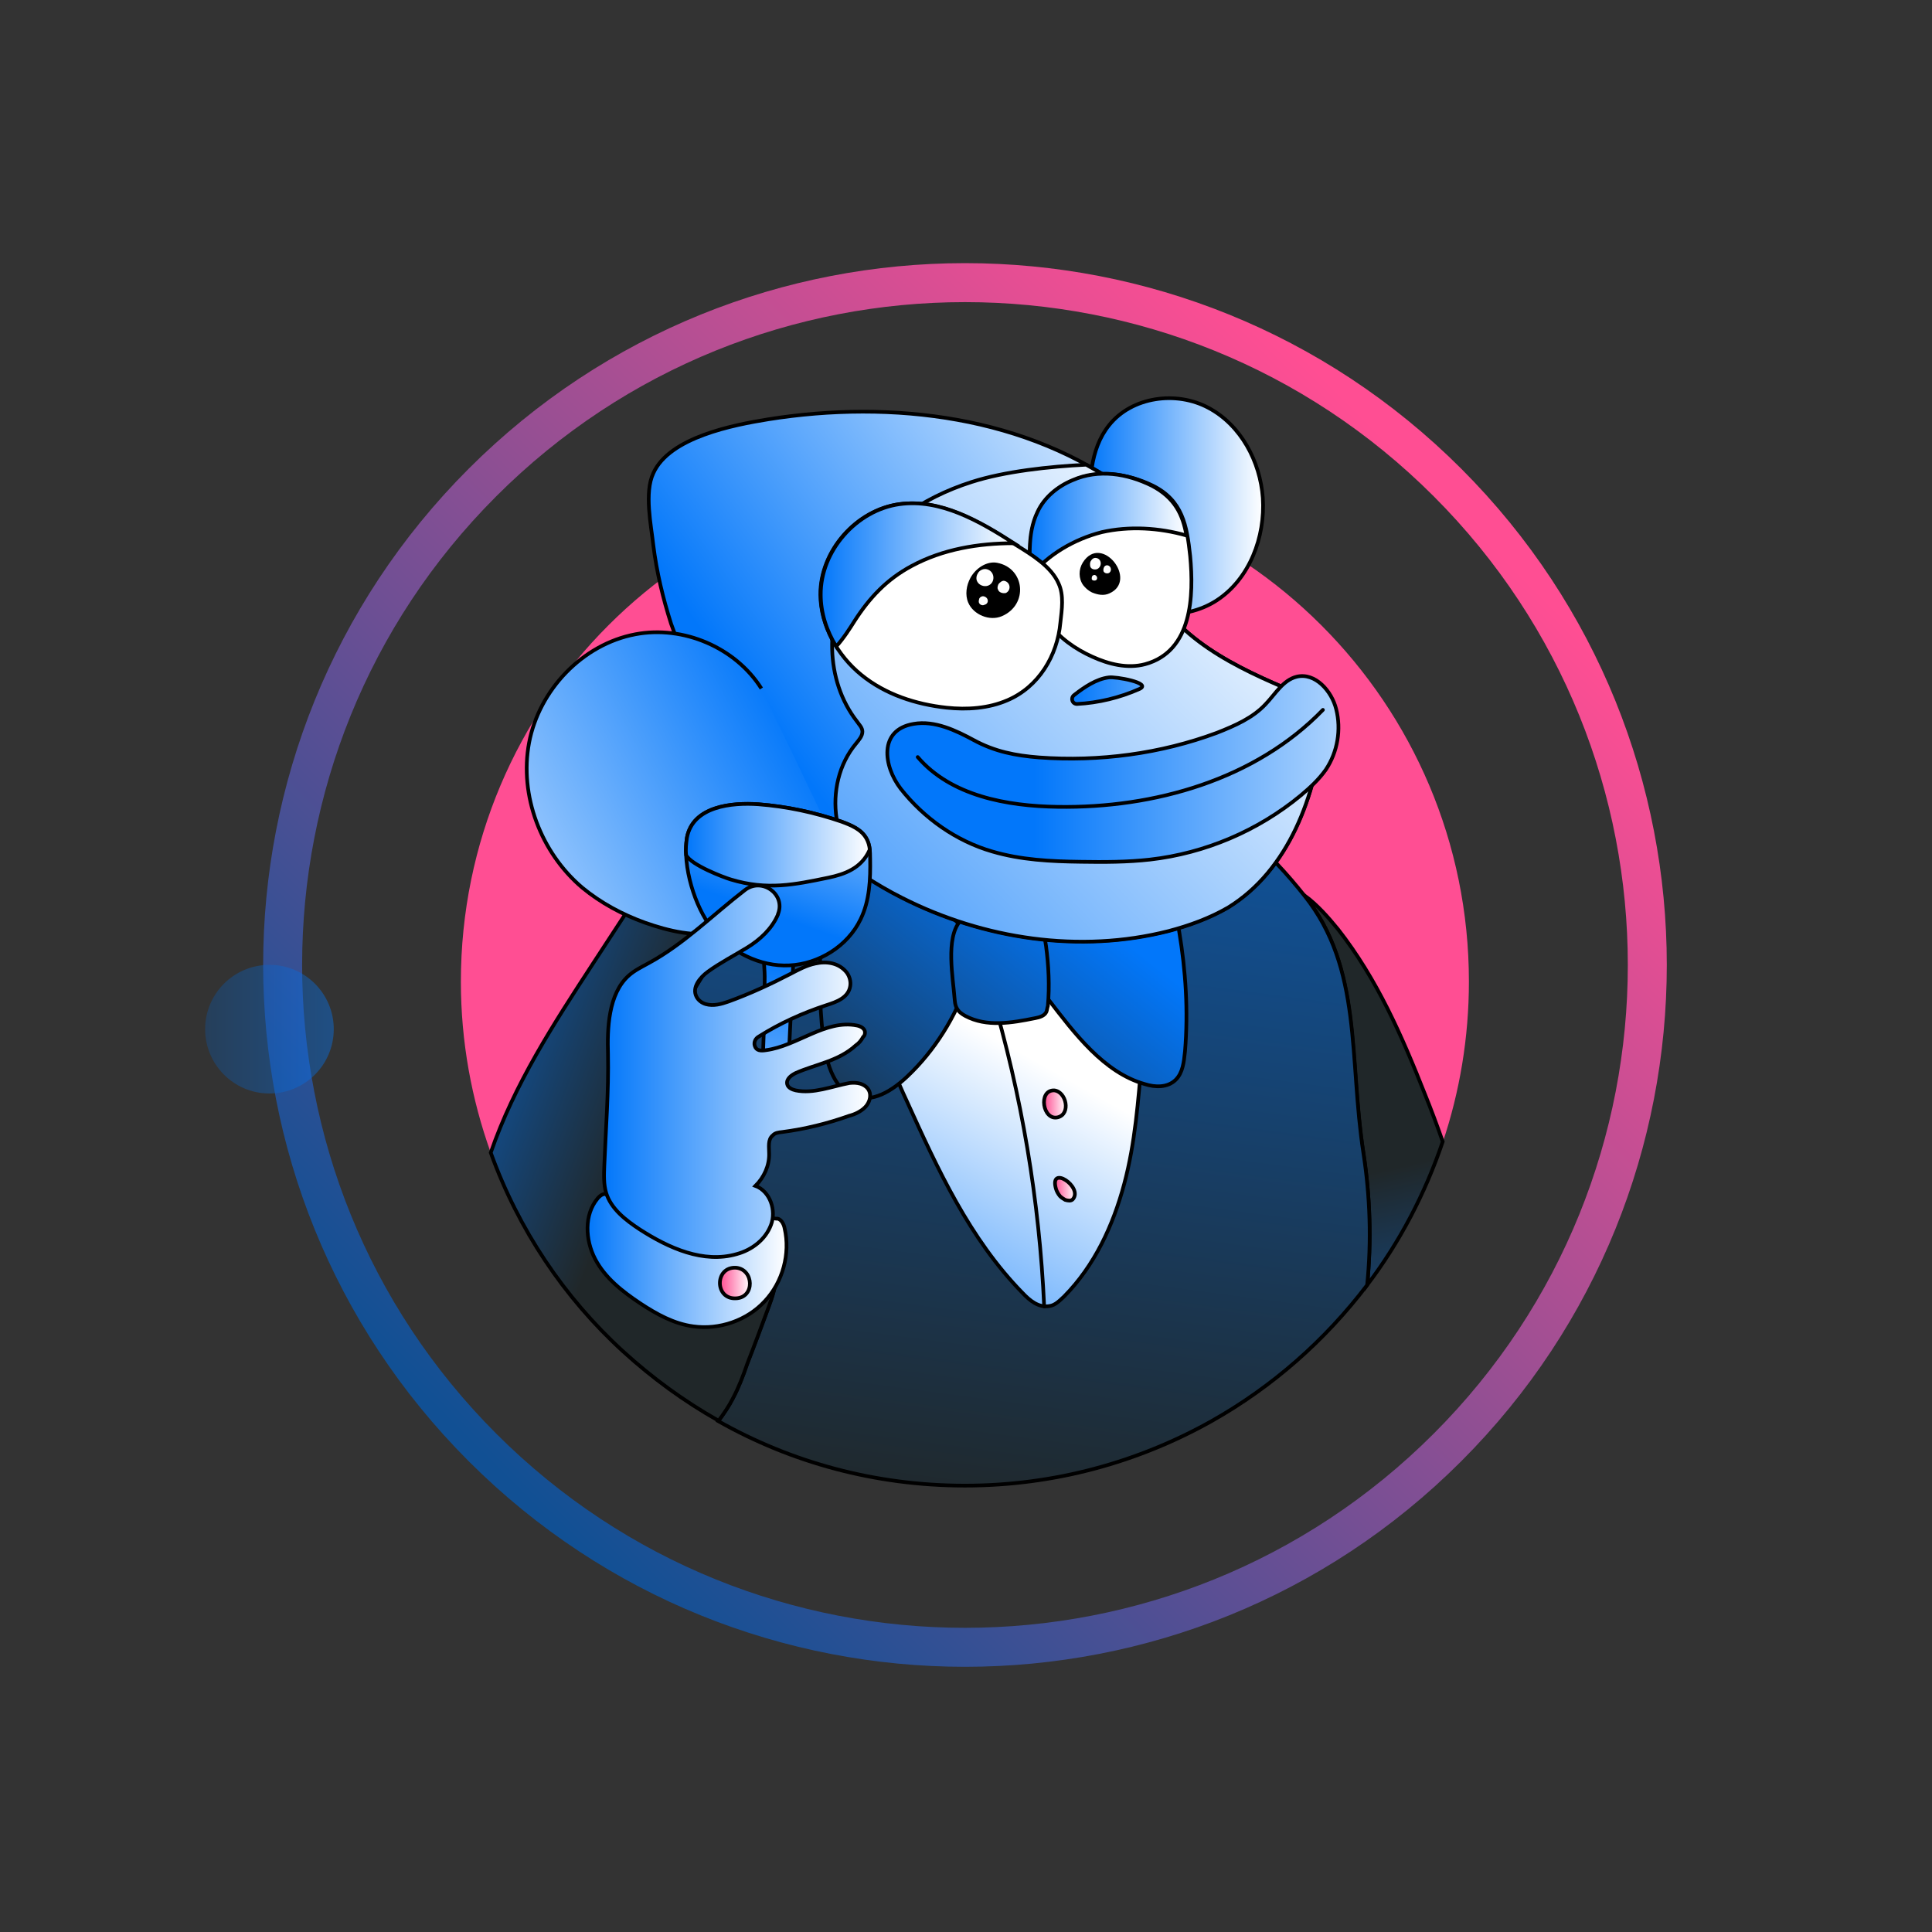 <svg width="524" height="524" viewBox="0 0 524 524" fill="none" xmlns="http://www.w3.org/2000/svg"><rect x="0" y="0" width="524" height="524" fill="#333333" stroke="none"/><path d="M392.582 392.582C464.854 320.309 464.854 203.133 392.582 130.861C320.309 58.588 203.133 58.588 130.861 130.86C58.588 203.133 58.588 320.309 130.861 392.582C203.133 464.854 320.309 464.854 392.582 392.582Z" stroke="url(#paint0_linear_5952_25398)" stroke-width="10.571" stroke-miterlimit="10" stroke-linecap="round"></path><path opacity="0.4" d="M73.079 296.579C82.714 296.579 90.525 288.769 90.525 279.134C90.525 269.499 82.714 261.688 73.079 261.688C63.444 261.688 55.633 269.499 55.633 279.134C55.633 288.769 63.444 296.579 73.079 296.579Z" fill="url(#paint1_linear_5952_25398)"></path><path d="M398.4 266.235C398.4 281.435 395.9 296.135 391.3 309.835C389.9 305.535 388.2 301.235 386.5 297.035C380.3 281.335 373.5 265.635 362.9 252.235C360.2 248.835 357.3 245.635 353.8 243.035C344.3 231.035 332.9 220.735 319.7 214.235C307.4 208.435 293.8 206.335 280.4 205.335C264.4 204.235 247.9 204.835 232.5 210.235C219.1 214.935 207.1 222.935 196 232.135L181.7 229.535C174.8 240.135 167.9 250.635 160.9 261.235C150.2 277.635 139.5 294.035 133.1 312.635C127.9 298.135 125 282.535 125 266.235C125 190.735 186.2 129.535 261.7 129.535C337.2 129.535 398.4 190.735 398.4 266.235Z" fill="#FF4E93"></path><path d="M370.801 348.535C372.001 336.635 371.601 324.535 369.801 312.735C365.701 286.935 369.501 262.635 353.801 242.835C357.301 245.435 360.201 248.735 362.901 252.035C373.501 265.535 380.301 281.135 386.501 296.835C388.201 301.035 389.801 305.335 391.301 309.635C386.501 323.835 379.601 336.935 370.801 348.535Z" fill="url(#paint2_linear_5952_25398)" stroke="black" stroke-miterlimit="10"></path><path d="M370.8 348.535C359.4 363.535 345.1 376.135 328.6 385.435C308.8 396.535 286 402.935 261.7 402.935C237.4 402.935 214.6 396.635 194.8 385.435C196.2 383.535 197.6 381.435 198.7 379.335C200.3 376.335 201.5 373.135 202.6 369.935C204.6 364.735 206.6 359.535 208.4 354.535C210.4 349.335 212.1 342.835 208.4 338.635C203.9 333.735 195.7 336.335 189.6 333.535C186.8 332.335 184.7 330.035 182.6 327.835C177.3 322.235 171.7 316.235 170.1 308.735C168.9 302.535 170.5 296.135 173.2 290.435C176 284.735 180 279.835 183.7 274.735C188.3 268.535 192.5 262.035 195.2 254.835C197.9 247.635 198.9 239.635 196.9 232.235L196 232.035C207.1 222.835 219.1 214.735 232.5 210.135C247.9 204.735 264.4 204.135 280.4 205.235C293.7 206.235 307.3 208.335 319.7 214.135C332.9 220.535 344.3 230.935 353.8 242.935C369.6 262.735 365.8 287.035 369.8 312.835C371.6 324.535 372 336.635 370.8 348.535Z" fill="url(#paint3_linear_5952_25398)" stroke="black" stroke-miterlimit="10"></path><path d="M208.5 354.435C206.6 359.535 204.7 364.735 202.7 369.835C201.6 373.035 200.4 376.235 198.8 379.235C197.7 381.435 196.3 383.435 194.9 385.335C185.5 380.035 176.9 373.735 169 366.535C153 351.935 140.6 333.435 133.1 312.635C139.5 294.035 150.2 277.635 160.9 261.235C167.8 250.635 174.7 240.135 181.7 229.535L196.1 232.035L197 232.235C199 239.635 198 247.635 195.3 254.835C192.6 262.035 188.4 268.535 183.8 274.735C180.1 279.835 176.1 284.735 173.3 290.435C170.6 296.135 169 302.535 170.2 308.735C171.8 316.235 177.4 322.335 182.7 327.835C184.8 330.035 186.9 332.235 189.7 333.535C195.7 336.235 204 333.635 208.5 338.635C212.2 342.735 210.4 349.335 208.5 354.435Z" fill="url(#paint4_linear_5952_25398)" stroke="black" stroke-miterlimit="10"></path><path d="M240.701 281.635C240.901 287.535 243.401 293.135 245.901 298.535C254.301 317.035 262.901 335.935 277.401 350.735C279.301 352.735 281.701 354.735 284.601 354.235C286.201 354.035 287.401 352.735 288.601 351.635C296.901 343.235 301.901 332.335 304.901 321.135C307.901 309.935 308.701 298.535 309.701 287.035C309.901 283.735 310.201 280.235 308.801 277.135C307.701 274.635 305.701 272.735 303.501 271.035C295.001 264.535 283.901 261.535 272.901 260.635C265.401 260.035 257.501 260.535 250.401 263.235C243.301 266.135 243.001 274.835 240.701 281.635Z" fill="url(#paint5_linear_5952_25398)" stroke="black" stroke-miterlimit="10"></path><path d="M268.801 269.035C277.101 296.935 281.901 325.635 283.201 354.335" stroke="black" stroke-miterlimit="10" stroke-linecap="round" stroke-linejoin="round"></path><path d="M286.901 303.035C290.501 302.135 289.201 296.035 285.901 295.735C281.501 295.635 282.801 304.035 286.901 303.035Z" fill="url(#paint6_linear_5952_25398)" stroke="black" stroke-miterlimit="10"></path><path d="M286.401 322.435C286.601 323.135 287.001 323.835 287.501 324.435C287.901 324.835 288.401 325.135 288.901 325.435C289.601 325.635 290.501 325.835 291.001 325.235C293.801 321.935 284.501 315.735 286.401 322.435Z" fill="url(#paint7_linear_5952_25398)" stroke="black" stroke-miterlimit="10"></path><path d="M310.501 294.035C313.301 294.935 316.701 295.035 318.901 292.835C320.801 290.935 321.101 288.035 321.401 285.135C322.301 274.235 321.601 263.235 319.801 252.535C319.601 251.035 319.201 249.535 318.601 248.235C317.601 246.335 316.001 244.935 314.401 243.935C307.901 239.835 299.301 240.735 292.801 244.935C288.401 247.935 284.801 252.335 282.401 257.435C279.601 263.335 280.501 266.235 284.401 271.135C291.401 280.235 299.401 290.935 310.501 294.035Z" fill="url(#paint8_linear_5952_25398)" stroke="black" stroke-miterlimit="10"></path><path d="M265.801 258.535C261.101 250.435 254.101 243.835 245.901 240.035C239.501 236.935 230.801 236.235 226.301 242.035C223.801 245.235 223.201 249.535 222.801 253.735C222.101 262.735 222.201 271.835 223.201 281.035C223.901 287.435 225.801 295.035 231.301 297.235C236.501 299.335 242.001 295.835 246.101 291.935C253.501 284.935 259.201 275.835 262.601 265.835" fill="url(#paint9_linear_5952_25398)"></path><path d="M265.801 258.535C261.101 250.435 254.101 243.835 245.901 240.035C239.501 236.935 230.801 236.235 226.301 242.035C223.801 245.235 223.201 249.535 222.801 253.735C222.101 262.735 222.201 271.835 223.201 281.035C223.901 287.435 225.801 295.035 231.301 297.235C236.501 299.335 242.001 295.835 246.101 291.935C253.501 284.935 259.201 275.835 262.601 265.835" stroke="black" stroke-miterlimit="10"></path><path d="M258.902 270.835C259.002 271.735 259.002 272.535 259.502 273.435C260.002 274.435 260.902 275.035 261.802 275.535C267.602 278.635 274.402 277.435 280.802 276.135C281.902 275.935 283.302 275.535 283.802 274.435C284.002 273.935 284.002 273.435 284.202 272.835C284.702 267.435 284.402 261.835 283.702 256.535C283.502 254.935 283.102 253.235 282.102 252.135C281.402 251.235 280.202 250.635 279.302 250.235C274.502 248.235 264.602 244.835 260.402 249.835C256.402 254.435 258.502 265.335 258.902 270.835Z" fill="url(#paint10_linear_5952_25398)" stroke="black" stroke-miterlimit="10"></path><path d="M295.6 139.635C295.4 131.135 295.5 121.935 300.8 115.335C307 107.535 319.1 105.935 327.8 110.635C336.6 115.335 341.8 125.235 342.5 135.035C343.2 145.635 338.9 157.035 330 162.835C321.1 168.635 307.8 167.735 301 159.535" fill="url(#paint11_linear_5952_25398)"></path><path d="M295.6 139.635C295.4 131.135 295.5 121.935 300.8 115.335C307 107.535 319.1 105.935 327.8 110.635C336.6 115.335 341.8 125.235 342.5 135.035C343.2 145.635 338.9 157.035 330 162.835C321.1 168.635 307.8 167.735 301 159.535" stroke="black" stroke-miterlimit="10"></path><path d="M192.3 192.035C204.5 213.635 222.6 232.135 244.7 243.435C266.8 254.635 292.9 258.535 316.9 252.435C322.6 250.935 328.1 248.935 333.1 246.035C349.5 235.935 356.9 215.735 358.9 196.635C359 194.935 359.1 192.935 358.2 191.435C357.3 190.235 356 189.535 354.6 189.135C338.3 182.435 320.8 175.035 312.4 159.735C311.9 158.735 311.4 157.635 311.5 156.535C311.7 155.035 313 153.935 313.8 152.835C316 149.735 315.8 145.335 314 141.835C312.3 138.335 309.2 135.735 306.1 133.435C278.8 112.935 242.1 108.335 208.3 113.735C199.1 115.235 181.6 118.535 177.2 128.335C174.7 133.635 176.6 142.435 177.2 147.935C178.1 155.135 179.8 162.235 182 169.135C184.8 177.135 188.3 184.735 192.3 192.035Z" fill="url(#paint12_linear_5952_25398)" stroke="black" stroke-miterlimit="10"></path><path d="M358.201 191.435C357.301 190.235 356.001 189.535 354.601 189.135C338.301 182.435 320.801 175.035 312.401 159.735C311.901 158.735 311.401 157.635 311.501 156.535C311.701 155.035 313.001 153.935 313.801 152.835C316.001 149.735 315.801 145.335 314.001 141.835C312.301 138.335 309.201 135.735 306.101 133.435C302.401 130.635 298.601 128.235 294.601 126.035C284.601 126.535 272.501 127.835 263.501 130.735C250.001 135.035 237.601 143.435 230.701 155.835C223.801 168.135 223.701 184.435 232.401 195.635C233.001 196.535 233.901 197.335 233.901 198.435C233.901 199.635 233.001 200.635 232.201 201.635C227.501 207.235 225.801 214.835 226.901 222.035C227.601 226.435 231.101 232.835 234.301 237.535C237.701 239.735 241.101 241.735 244.701 243.535C266.801 254.735 292.901 258.635 316.901 252.535C322.601 251.035 328.101 249.035 333.101 246.135C349.501 236.035 356.901 215.835 358.901 196.735C359.001 194.835 359.201 192.935 358.201 191.435Z" fill="url(#paint13_linear_5952_25398)" stroke="black" stroke-miterlimit="10"></path><path d="M291.301 188.535C290.301 189.335 290.801 190.935 292.101 190.935C297.901 190.635 303.701 189.235 309.101 186.835C312.501 185.235 302.501 183.435 300.701 183.735C297.401 184.135 294.101 186.335 291.301 188.535Z" fill="url(#paint14_linear_5952_25398)" stroke="black" stroke-miterlimit="10"></path><path d="M244.3 213.935C250.6 221.935 259.4 228.135 269.1 230.935C276.9 233.235 285 233.635 293.1 233.735C299.4 233.835 305.7 233.835 311.9 233.135C326.8 231.435 341.2 225.335 352.8 215.735C355.3 213.635 357.7 211.435 359.6 208.735C362.8 203.935 363.8 197.835 362.4 192.335C361.2 187.435 356.7 182.335 351.7 183.535C348 184.435 345.9 188.235 343.3 190.935C339.8 194.735 334.9 196.835 330.1 198.735C314.8 204.435 298.1 206.635 281.8 205.435C275.4 204.935 269.8 203.835 264.1 200.735C259.3 198.135 253.5 195.335 247.8 196.335C238.2 197.935 239.6 207.835 244.3 213.935Z" fill="url(#paint15_linear_5952_25398)" stroke="black" stroke-miterlimit="10"></path><path d="M248.9 205.335C257.9 215.835 273 218.635 286.9 218.835C313.1 219.235 340.5 211.435 358.8 192.535" stroke="black" stroke-miterlimit="10" stroke-linecap="round" stroke-linejoin="round"></path><path d="M206.501 186.735C199.501 175.635 185.301 169.535 172.301 172.035C158.001 174.735 146.201 187.135 143.501 201.435C140.801 215.735 146.701 231.235 157.901 240.735C163.001 244.935 168.801 248.035 174.901 250.235C181.401 252.535 188.601 254.235 195.401 252.835C200.001 251.935 204.301 249.735 208.101 246.935C216.501 240.535 223.101 232.035 223.101 221.435" fill="url(#paint16_linear_5952_25398)"></path><path d="M206.501 186.735C199.501 175.635 185.301 169.535 172.301 172.035C158.001 174.735 146.201 187.135 143.501 201.435C140.801 215.735 146.701 231.235 157.901 240.735C163.001 244.935 168.801 248.035 174.901 250.235C181.401 252.535 188.601 254.235 195.401 252.835C200.001 251.935 204.301 249.735 208.101 246.935C216.501 240.535 223.101 232.035 223.101 221.435" stroke="black" stroke-miterlimit="10"></path><path d="M291.001 130.335C286.901 132.035 283.301 135.035 281.501 138.935C280.001 142.035 279.501 145.335 279.401 148.835C279.201 155.735 280.101 163.035 284.201 168.735C287.201 172.935 291.601 176.035 296.301 178.135C300.701 180.135 305.801 181.435 310.601 180.135C323.401 176.635 323.801 161.535 322.801 150.835C321.901 142.435 320.701 135.735 312.701 131.735C305.901 128.435 298.001 127.235 291.001 130.335Z" fill="white" stroke="black" stroke-miterlimit="10"></path><path d="M312.401 131.735C305.701 128.435 298.001 127.135 290.901 130.235C286.801 131.935 283.201 134.935 281.401 138.835C279.901 141.935 279.401 145.235 279.301 148.735C279.201 151.235 279.301 153.835 279.501 156.235C284.301 150.335 291.401 146.235 298.801 144.335C306.301 142.635 314.401 143.135 321.801 145.235C320.801 139.635 318.701 135.035 312.401 131.735Z" fill="url(#paint17_linear_5952_25398)" stroke="black" stroke-miterlimit="10"></path><path d="M275.601 147.835C266.001 141.635 255.201 135.235 243.901 136.735C232.201 138.335 222.401 149.435 222.501 161.335C222.601 169.735 227.101 177.735 233.601 183.035C240.101 188.335 248.401 191.035 256.701 191.935C262.301 192.535 268.101 192.135 273.201 189.935C281.701 186.335 286.801 177.835 287.601 168.835C288.001 165.335 288.601 161.435 287.101 158.235C285.101 153.635 279.801 150.435 275.601 147.835Z" fill="white" stroke="black" stroke-miterlimit="10"></path><path d="M270.401 152.635C267.601 152.135 264.601 154.135 263.201 156.735C262.101 158.735 261.701 161.335 262.601 163.435C264.001 166.735 268.401 168.535 271.701 167.135C279.001 164.035 278.001 154.035 270.401 152.635Z" fill="black"></path><path d="M267.401 154.335C266.501 154.235 265.501 154.835 265.201 155.535C264.801 156.135 264.701 157.035 265.001 157.635C265.501 158.735 266.901 159.235 268.001 158.835C270.101 158.035 269.901 154.735 267.401 154.335Z" fill="#FEFEFE"></path><path d="M272.402 157.535C271.802 157.435 271.202 157.935 270.802 158.435C270.602 158.935 270.402 159.435 270.702 159.935C270.902 160.635 271.902 161.035 272.802 160.835C274.302 160.135 274.102 157.935 272.402 157.535Z" fill="#FEFEFE"></path><path d="M266.8 161.735C266.3 161.635 265.8 161.935 265.6 162.335C265.5 162.735 265.4 163.035 265.5 163.435C265.7 164.035 266.5 164.335 267 164.035C268.3 163.735 268.2 162.035 266.8 161.735Z" fill="#FEFEFE"></path><path d="M293.7 152.535C292.5 154.435 292.5 156.935 293.8 158.735C294.3 159.335 294.8 159.835 295.4 160.235C295.6 160.335 296 160.635 296.3 160.735C297.8 161.335 299.4 161.635 300.9 160.935C308.8 157.435 298.8 144.535 293.7 152.535Z" fill="black"></path><path d="M297.3 151.335C296.7 151.235 296.2 151.535 295.8 152.235C295.6 152.635 295.6 153.135 295.7 153.635C295.9 154.335 296.8 154.635 297.6 154.335C299 153.635 298.8 151.535 297.3 151.335Z" fill="#FEFEFE"></path><path d="M300.401 153.335C300.001 153.235 299.501 153.535 299.401 153.935C299.301 154.135 299.201 154.535 299.301 154.935C299.501 155.435 300.201 155.635 300.701 155.435C301.601 155.035 301.501 153.535 300.401 153.335Z" fill="#FEFEFE"></path><path d="M296.9 155.935C296.7 155.935 296.3 156.035 296.2 156.335C296.1 156.535 296.1 156.835 296.1 157.035C296.2 157.435 296.7 157.535 297.1 157.435C297.8 157.235 297.7 156.135 296.9 155.935Z" fill="#FEFEFE"></path><path d="M247.2 153.535C255.7 148.935 265.4 147.335 275 147.335C265.5 141.235 255 135.235 244 136.735C232.3 138.335 222.5 149.435 222.6 161.335C222.6 166.235 224.2 171.135 226.8 175.335C228.8 173.135 230.5 170.435 231.7 168.535C235.8 162.135 240.5 157.135 247.2 153.535Z" fill="url(#paint18_linear_5952_25398)" stroke="black" stroke-miterlimit="10"></path><path d="M206.6 293.035C206.5 295.135 206.4 297.235 207.1 299.235C207.8 301.235 209.8 302.835 211.9 302.435C213.5 295.435 213.9 288.235 214.2 280.935C214.6 272.335 215.1 263.635 215.4 255.035C215.4 254.135 215.5 253.335 215 252.535C213.4 249.735 209.1 252.135 208 254.135C206.5 256.935 207.4 261.835 207.4 264.835C207.4 274.435 207.1 283.635 206.6 293.035Z" fill="url(#paint19_linear_5952_25398)" stroke="black" stroke-miterlimit="10"></path><path d="M169.6 323.735C169 323.735 209.9 330.535 210.5 330.535C211.7 330.335 212.6 331.935 212.8 333.135C214.4 340.035 212.3 347.735 207.4 352.935C202.6 358.135 195.1 360.735 188 359.735C182.8 359.035 178.1 356.435 173.7 353.535C168.9 350.335 164.1 346.635 161.4 341.435C158.7 336.235 158.4 329.435 162.1 325.035C162.6 324.435 163.3 323.835 164.1 323.835C164.5 324.135 170 323.535 169.6 323.735Z" fill="url(#paint20_linear_5952_25398)" stroke="black" stroke-miterlimit="10"></path><path d="M199.6 352.135C204.8 351.935 204.5 344.235 199.6 343.835C193.8 343.535 193.8 352.435 199.6 352.135Z" fill="url(#paint21_linear_5952_25398)" stroke="black" stroke-miterlimit="10"></path><path d="M193.101 251.835C198.001 258.135 206.101 262.235 214.101 261.835C222.101 261.435 229.901 256.635 233.401 249.335C235.901 244.235 236.101 238.435 236.001 232.835C236.001 230.935 235.901 229.035 235.001 227.435C233.601 224.935 230.901 223.835 228.201 222.835C220.901 220.335 213.401 218.735 205.701 218.135C198.501 217.635 187.901 218.635 186.301 227.235C185.101 235.035 188.401 245.835 193.101 251.835Z" fill="url(#paint22_linear_5952_25398)" stroke="black" stroke-miterlimit="10"></path><path d="M198.2 238.535C208.1 241.535 215.5 239.935 224.7 238.035C229 237.135 233.6 235.535 235.8 230.635C235.8 230.535 235.9 230.435 235.9 230.435C235.8 229.335 235.5 228.335 235 227.435C233.6 224.935 230.9 223.835 228.2 222.835C220.9 220.335 213.4 218.735 205.7 218.135C198.5 217.635 187.9 218.635 186.3 227.235C186.1 228.735 185.9 230.335 186.1 231.935C187.5 234.635 196.2 237.935 198.2 238.535Z" fill="url(#paint23_linear_5952_25398)" stroke="black" stroke-miterlimit="10"></path><path d="M170.601 264.535C172.201 263.135 174.101 262.235 175.901 261.235C185.501 256.035 193.301 248.135 202.001 241.435C206.601 237.835 213.201 242.535 211.001 247.935V248.035C209.401 251.835 206.201 254.835 202.601 257.035C199.001 259.235 195.301 261.135 192.001 263.535C189.801 265.135 187.601 267.835 188.901 270.335C189.401 271.335 190.401 272.035 191.401 272.335C193.501 272.935 195.601 272.335 197.601 271.635C203.401 269.535 209.001 266.935 214.401 264.135C216.501 263.035 218.701 261.835 221.101 261.335C224.201 260.635 227.601 261.135 229.701 263.835C230.401 264.835 230.801 266.135 230.601 267.435C230.101 270.635 226.901 271.735 224.101 272.635C217.701 274.735 211.501 277.535 205.801 281.135C204.901 281.635 204.401 282.635 204.701 283.635C205.101 285.035 206.401 285.035 207.701 284.835C216.201 283.735 223.901 276.435 232.401 278.135C233.501 278.335 234.701 279.035 234.601 280.135C234.601 280.535 234.401 281.035 234.101 281.235C233.601 282.135 233.001 282.935 232.101 283.535C227.401 287.835 221.201 288.635 215.801 291.035C214.601 291.635 213.201 292.635 213.501 294.035C213.701 295.035 214.901 295.535 215.801 295.735C220.601 296.735 225.601 294.635 230.401 293.735C231.401 293.635 232.401 293.635 233.401 293.935C236.901 295.135 236.401 298.535 234.601 300.335C233.501 301.435 231.901 302.235 230.301 302.635C224.401 304.735 218.301 306.235 212.101 307.035C211.201 307.135 210.201 307.235 209.601 307.935C208.201 309.035 208.601 311.135 208.601 312.835C208.701 316.135 207.201 319.335 204.901 321.635C208.901 323.135 210.601 328.335 209.101 332.235C207.601 336.235 203.901 339.035 199.801 340.135C190.801 342.735 181.401 338.535 173.501 333.435C169.701 330.935 165.701 327.835 164.401 323.535C163.701 321.235 163.801 318.635 163.901 316.135C164.301 306.135 165.101 296.035 164.901 285.835C164.701 279.235 164.901 269.535 170.601 264.535Z" fill="url(#paint24_linear_5952_25398)" stroke="black" stroke-miterlimit="10"></path><defs><linearGradient id="paint0_linear_5952_25398" x1="129.806" y1="393.591" x2="393.581" y2="129.816" gradientUnits="userSpaceOnUse"><stop stop-color="#115094"></stop><stop offset="0.987" stop-color="#FF4E93"></stop></linearGradient><linearGradient id="paint1_linear_5952_25398" x1="55.593" y1="279.174" x2="90.475" y2="279.174" gradientUnits="userSpaceOnUse"><stop stop-color="#115094"></stop><stop offset="0.987" stop-color="#0277FA"></stop></linearGradient><linearGradient id="paint2_linear_5952_25398" x1="401.699" y1="420.813" x2="378.207" y2="316.63" gradientUnits="userSpaceOnUse"><stop stop-color="#0277FA"></stop><stop offset="1" stop-color="#202729"></stop></linearGradient><linearGradient id="paint3_linear_5952_25398" x1="306.727" y1="50.265" x2="258.727" y2="412.818" gradientUnits="userSpaceOnUse"><stop stop-color="#0277FA"></stop><stop offset="1" stop-color="#202729"></stop></linearGradient><linearGradient id="paint4_linear_5952_25398" x1="92.351" y1="270.488" x2="175.074" y2="301.126" gradientUnits="userSpaceOnUse"><stop stop-color="#0277FA"></stop><stop offset="1" stop-color="#202729"></stop></linearGradient><linearGradient id="paint5_linear_5952_25398" x1="225.381" y1="385.507" x2="280.53" y2="287.464" gradientUnits="userSpaceOnUse"><stop stop-color="#0277FA"></stop><stop offset="1" stop-color="white"></stop></linearGradient><linearGradient id="paint6_linear_5952_25398" x1="283.175" y1="299.434" x2="289.088" y2="299.434" gradientUnits="userSpaceOnUse"><stop stop-color="#FF4E93"></stop><stop offset="1" stop-color="white"></stop></linearGradient><linearGradient id="paint7_linear_5952_25398" x1="286.151" y1="322.515" x2="291.535" y2="322.515" gradientUnits="userSpaceOnUse"><stop stop-color="#FF4E93"></stop><stop offset="1" stop-color="white"></stop></linearGradient><linearGradient id="paint8_linear_5952_25398" x1="311.718" y1="260.404" x2="247.037" y2="341.766" gradientUnits="userSpaceOnUse"><stop stop-color="#0277FA"></stop><stop offset="1" stop-color="#202729"></stop></linearGradient><linearGradient id="paint9_linear_5952_25398" x1="268.899" y1="226.364" x2="204.218" y2="307.726" gradientUnits="userSpaceOnUse"><stop stop-color="#0277FA"></stop><stop offset="1" stop-color="#202729"></stop></linearGradient><linearGradient id="paint10_linear_5952_25398" x1="288.298" y1="241.786" x2="223.617" y2="323.147" gradientUnits="userSpaceOnUse"><stop stop-color="#0277FA"></stop><stop offset="1" stop-color="#202729"></stop></linearGradient><linearGradient id="paint11_linear_5952_25398" x1="295.504" y1="137.328" x2="342.576" y2="137.328" gradientUnits="userSpaceOnUse"><stop stop-color="#0277FA"></stop><stop offset="1" stop-color="white"></stop></linearGradient><linearGradient id="paint12_linear_5952_25398" x1="219.366" y1="211.755" x2="336.046" y2="128.011" gradientUnits="userSpaceOnUse"><stop stop-color="#0277FA"></stop><stop offset="1" stop-color="white"></stop></linearGradient><linearGradient id="paint13_linear_5952_25398" x1="184.541" y1="294.454" x2="343.18" y2="140.922" gradientUnits="userSpaceOnUse"><stop stop-color="#0277FA"></stop><stop offset="1" stop-color="white"></stop></linearGradient><linearGradient id="paint14_linear_5952_25398" x1="290.789" y1="187.335" x2="353.958" y2="187.335" gradientUnits="userSpaceOnUse"><stop stop-color="#0277FA"></stop><stop offset="1" stop-color="white"></stop></linearGradient><linearGradient id="paint15_linear_5952_25398" x1="280.492" y1="208.575" x2="402.793" y2="208.575" gradientUnits="userSpaceOnUse"><stop stop-color="#0277FA"></stop><stop offset="1" stop-color="white"></stop></linearGradient><linearGradient id="paint16_linear_5952_25398" x1="215.602" y1="195.651" x2="93.559" y2="259.481" gradientUnits="userSpaceOnUse"><stop stop-color="#0277FA"></stop><stop offset="1" stop-color="white"></stop></linearGradient><linearGradient id="paint17_linear_5952_25398" x1="279.23" y1="142.44" x2="321.752" y2="142.44" gradientUnits="userSpaceOnUse"><stop stop-color="#0277FA"></stop><stop offset="1" stop-color="white"></stop></linearGradient><linearGradient id="paint18_linear_5952_25398" x1="222.602" y1="155.864" x2="274.956" y2="155.864" gradientUnits="userSpaceOnUse"><stop stop-color="#0277FA"></stop><stop offset="1" stop-color="white"></stop></linearGradient><linearGradient id="paint19_linear_5952_25398" x1="211.195" y1="260.521" x2="206.665" y2="343.193" gradientUnits="userSpaceOnUse"><stop stop-color="#0277FA"></stop><stop offset="1" stop-color="white"></stop></linearGradient><linearGradient id="paint20_linear_5952_25398" x1="159.324" y1="341.813" x2="213.384" y2="341.813" gradientUnits="userSpaceOnUse"><stop stop-color="#0277FA"></stop><stop offset="1" stop-color="white"></stop></linearGradient><linearGradient id="paint21_linear_5952_25398" x1="195.287" y1="348.039" x2="203.437" y2="348.039" gradientUnits="userSpaceOnUse"><stop stop-color="#FF4E93"></stop><stop offset="1" stop-color="white"></stop></linearGradient><linearGradient id="paint22_linear_5952_25398" x1="206.72" y1="247.081" x2="228.993" y2="184.038" gradientUnits="userSpaceOnUse"><stop stop-color="#0277FA"></stop><stop offset="1" stop-color="white"></stop></linearGradient><linearGradient id="paint23_linear_5952_25398" x1="186.224" y1="229.162" x2="235.957" y2="229.162" gradientUnits="userSpaceOnUse"><stop stop-color="#0277FA"></stop><stop offset="1" stop-color="white"></stop></linearGradient><linearGradient id="paint24_linear_5952_25398" x1="163.741" y1="290.642" x2="235.798" y2="290.642" gradientUnits="userSpaceOnUse"><stop stop-color="#0277FA"></stop><stop offset="1" stop-color="white"></stop></linearGradient></defs></svg>